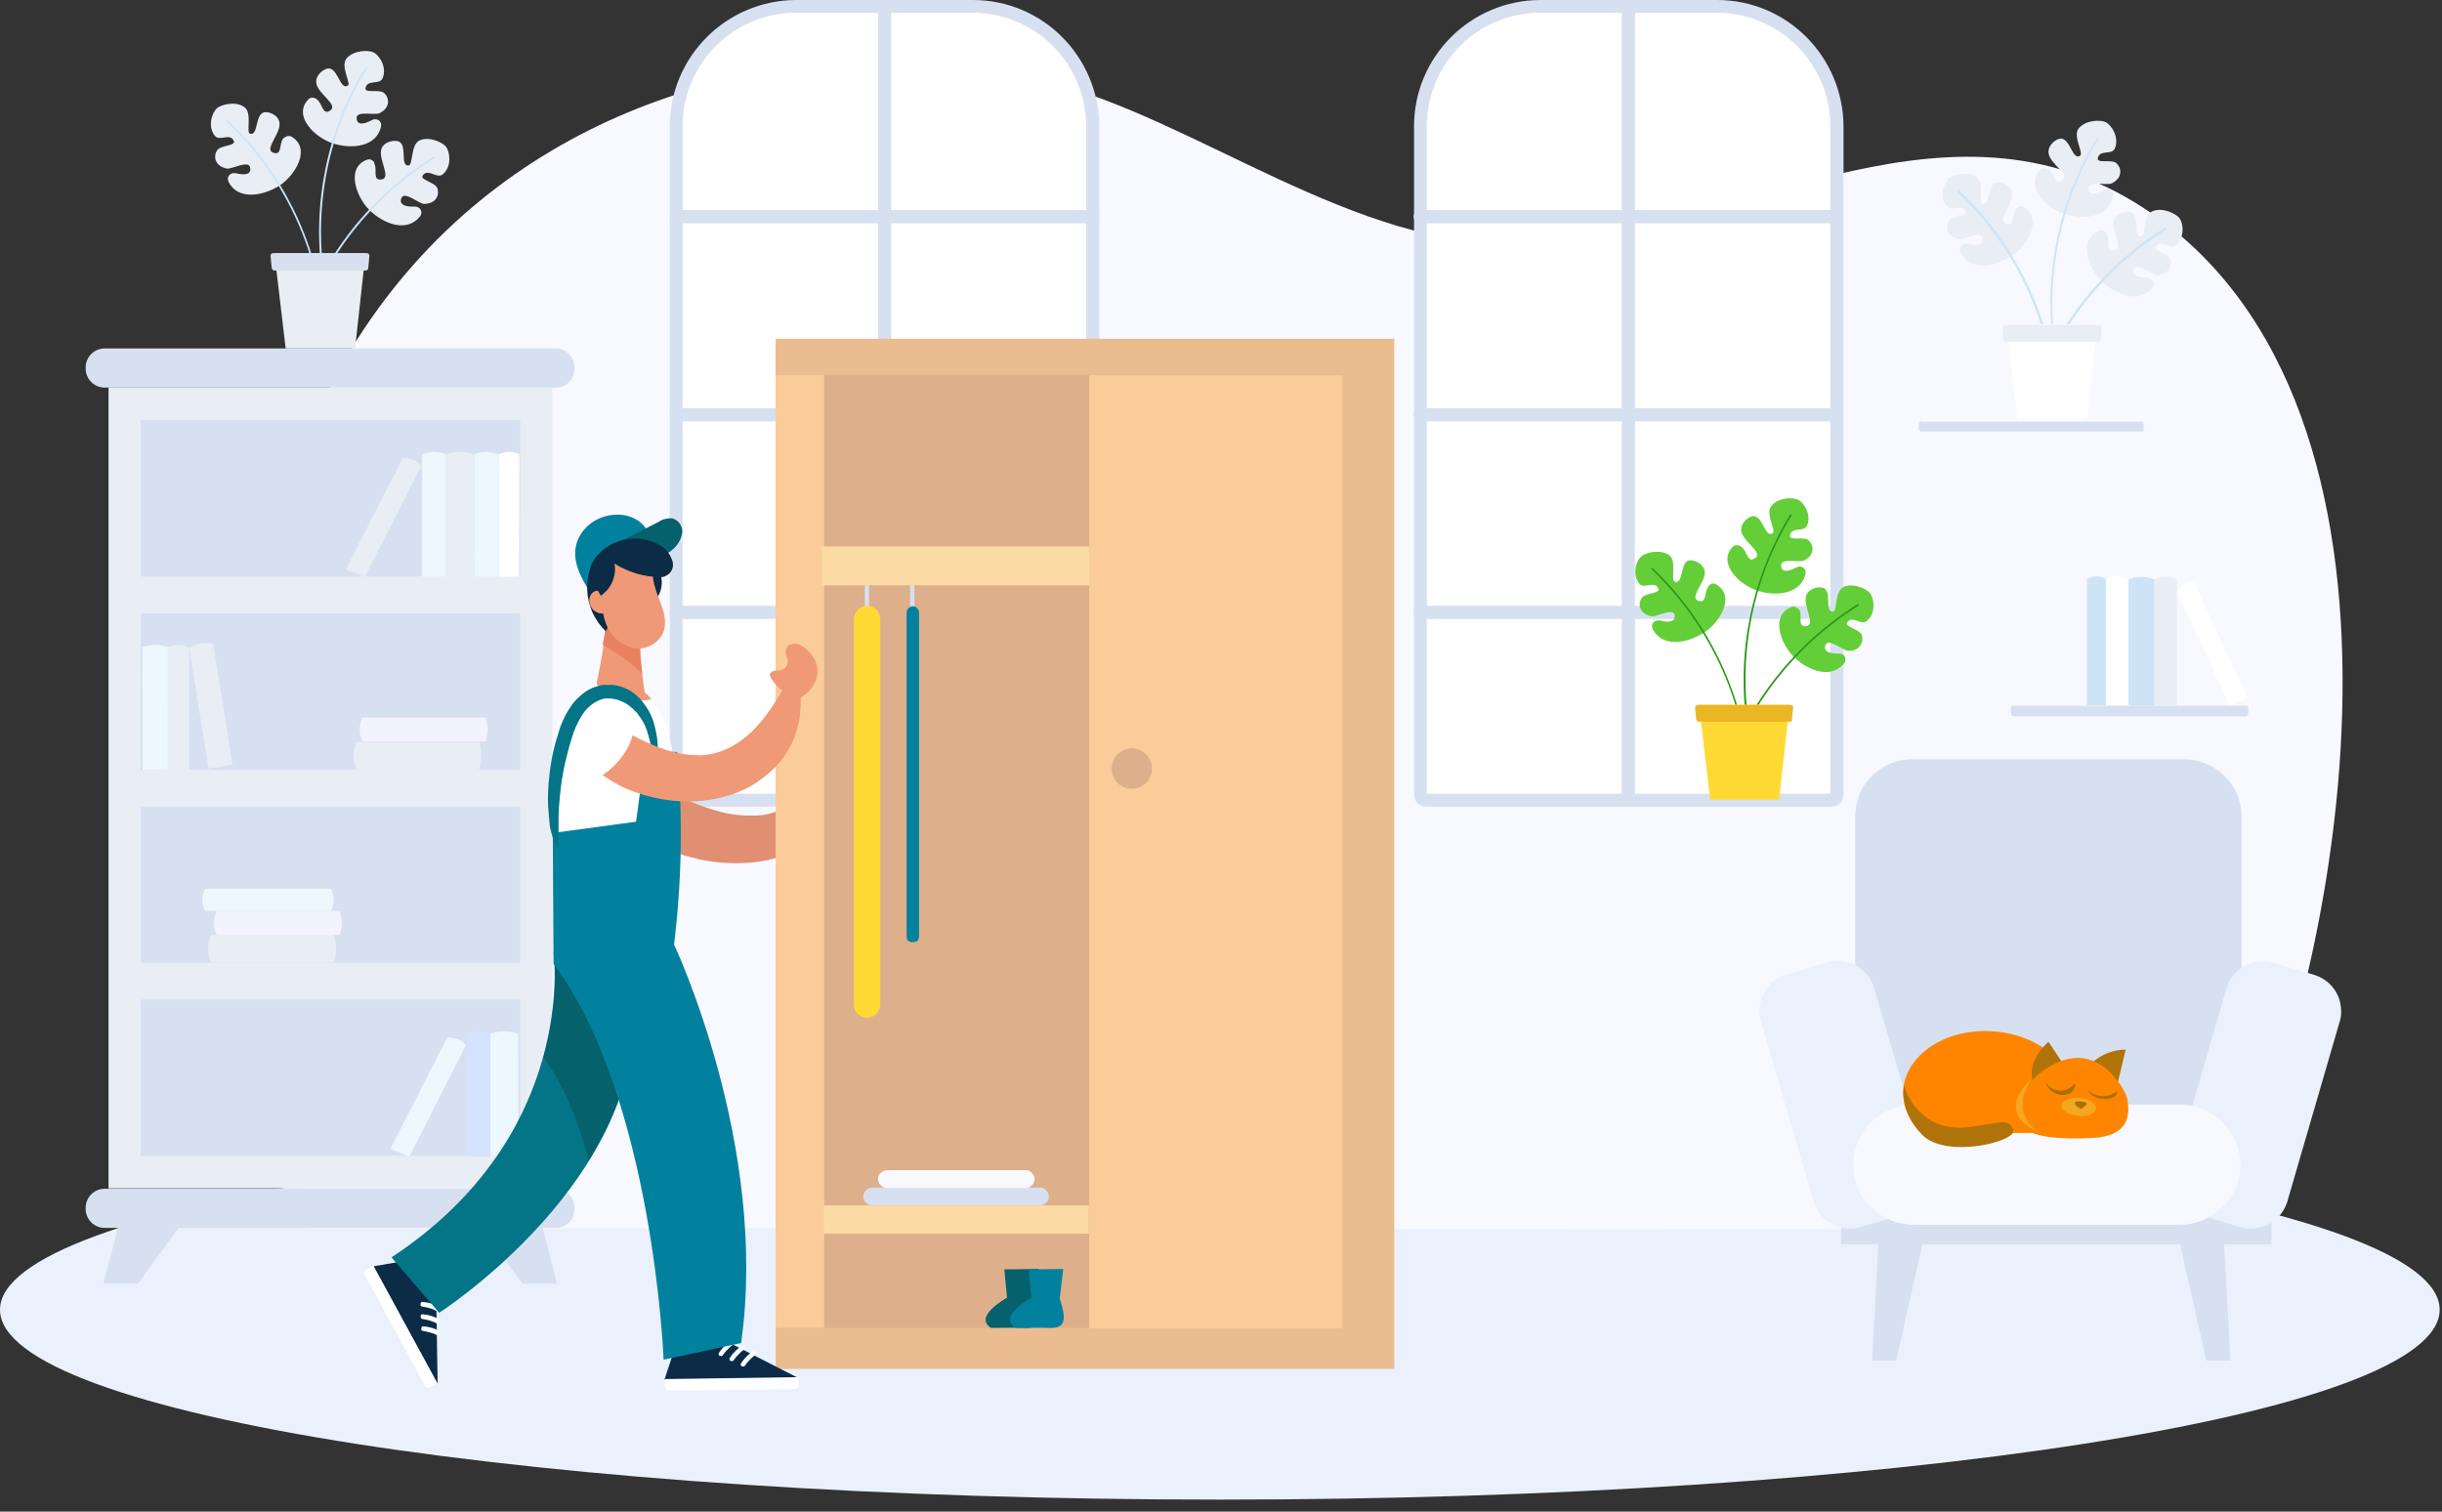 <?xml version="1.0" encoding="utf-8"?>
<!-- Generator: Adobe Illustrator 24.2.3, SVG Export Plug-In . SVG Version: 6.00 Build 0)  -->
<svg version="1.1" id="Слой_1" xmlns="http://www.w3.org/2000/svg" xmlns:xlink="http://www.w3.org/1999/xlink" x="0px" y="0px"
	 viewBox="0 0 630 390" style="enable-background:new 0 0 630 390;" xml:space="preserve">
<rect x="0" y="0" width="630" height="390" fill="#333333" stroke="none"/>
<style type="text/css">
	.st0{fill:#EAF1FC;}
	.st1{fill:#F8F8FF;}
	.st2{fill:#E9EDF4;}
	.st3{fill:#D6E0F0;}
	.st4{fill:#ECF7FE;}
	.st5{fill:#FFFFFF;}
	.st6{fill:#D4E2FF;}
	.st7{fill:#F3F3FF;}
	.st8{fill:#CDE4F7;}
	.st9{fill:#64CE38;}
	.st10{fill:#289917;}
	.st11{fill:#FFDA35;}
	.st12{fill:#EAB624;}
	.st13{fill:#E08F73;}
	.st14{fill:#EBBC8F;}
	.st15{fill:#DDAF8A;}
	.st16{fill:#FBCC99;}
	.st17{fill:#FCDBA4;}
	.st18{fill:#02819F;}
	.st19{fill:#05616B;}
	.st20{fill:#F09976;}
	.st21{fill:#E8815F;}
	.st22{fill:#0B2B46;}
	.st23{fill:#047487;}
	.st24{fill:#FF8500;}
	.st25{fill:#AF7309;}
	.st26{fill:#A97000;}
	.st27{fill:#F4A721;}
</style>
<path class="st0" d="M314.7,386.9c173.8,0,314.7-21.9,314.7-49c0-27.1-140.9-49-314.7-49S0,310.9,0,337.9
	C0,365,140.9,386.9,314.7,386.9z"/>
<path class="st1" d="M572.8,317c35.9-74.6,55.6-217.4-22.1-264.8c-50.9-31-103.9,8.9-158.3,10.7C349.7,64.4,308.5,30.6,270,21
	C169-4.3,10.2,61.4,80,317C254.7,316.6,398.2,317.5,572.8,317L572.8,317z"/>
<path class="st2" d="M28,100h114.5v206.6H28V100z"/>
<path class="st3" d="M36.3,108.4h97.9v40.3H36.3V108.4z M36.3,158.3h97.9v40.3H36.3V158.3z M36.3,208.1h97.9v40.3H36.3V208.1z
	 M36.3,257.9h97.9v40.3H36.3V257.9z M143.4,100H27c-2.7,0-4.9-2.2-4.9-4.9v-0.3c0-2.7,2.2-4.9,4.9-4.9h116.3c2.7,0,4.9,2.2,4.9,4.9
	v0.3C148.3,97.8,146.1,100,143.4,100z M143.4,316.8H27c-2.7,0-4.9-2.2-4.9-4.9v-0.3c0-2.7,2.2-4.9,4.9-4.9h116.3
	c2.7,0,4.9,2.2,4.9,4.9v0.3C148.3,314.6,146.1,316.8,143.4,316.8z M30.4,316.8l-3.7,14.4h8.9L46,316.8H30.4z M140,316.8l3.7,14.4
	h-8.9l-10.5-14.4H140z"/>
<path class="st2" d="M43.3,198.6h5.5V167c0,0-1.2-0.6-2.8-0.6c-1.5,0-2.8,0.6-2.8,0.6L43.3,198.6L43.3,198.6z"/>
<path class="st2" d="M53.8,198.3l6.2-1l-5-31.2c0,0-1.5-0.4-3.2-0.1c-1.7,0.3-3,1.1-3,1.1L53.8,198.3z"/>
<path class="st4" d="M36.8,198.6h6.5V167c0,0-1.4-0.6-3.3-0.6s-3.3,0.6-3.3,0.6L36.8,198.6L36.8,198.6z M115.1,148.8h-6.2v-31.6
	c0,0,1.4-0.6,3.1-0.6c1.7,0,3.1,0.6,3.1,0.6L115.1,148.8L115.1,148.8z"/>
<path class="st5" d="M133.9,148.8h-5.3v-31.6c0,0,1.2-0.6,2.7-0.6c1.5,0,2.7,0.6,2.7,0.6L133.9,148.8L133.9,148.8z"/>
<path class="st2" d="M94.1,148.9l-4.9-2l14.7-28.7c0,0,1.4-0.1,2.7,0.4c1.4,0.6,2.1,1.6,2.1,1.6L94.1,148.9L94.1,148.9z"/>
<path class="st4" d="M128.5,148.8h-6.2v-31.6c0,0,1.4-0.6,3.1-0.6c1.7,0,3.1,0.6,3.1,0.6L128.5,148.8L128.5,148.8z"/>
<path class="st2" d="M122.4,148.8h-7.3v-31.6c0,0,1.6-0.6,3.6-0.6c2,0,3.6,0.6,3.6,0.6L122.4,148.8L122.4,148.8z"/>
<path class="st6" d="M126.6,298.3h-6.2v-31.6c0,0,1.4-0.6,3.1-0.6c1.7,0,3.1,0.6,3.1,0.6L126.6,298.3L126.6,298.3z"/>
<path class="st4" d="M105.6,298.4l-4.9-2l14.7-28.7c0,0,1.4-0.1,2.7,0.4c1.4,0.6,2.1,1.6,2.1,1.6L105.6,298.4L105.6,298.4z
	 M133.8,298.3h-7.3v-31.6c0,0,1.6-0.6,3.6-0.6c2,0,3.6,0.6,3.6,0.6L133.8,298.3L133.8,298.3z"/>
<path class="st7" d="M93.6,191.3c0,0-0.8-1.2-0.8-3.1s0.8-3.1,0.8-3.1h31.6c0,0,0.6,1.4,0.6,3.1s-0.6,3.1-0.6,3.1H93.6z M56,241.2
	c0,0-0.8-1-0.8-3.1S56,235,56,235h31.6c0,0,0.6,1.4,0.6,3.1c0,1.7-0.6,3.1-0.6,3.1H56z"/>
<path class="st4" d="M53,235c0,0-0.8-1-0.8-2.9c0-1.9,0.8-2.8,0.8-2.8h32.4c0,0,0.7,1.3,0.7,2.8c0,1.6-0.7,2.9-0.7,2.9H53z"/>
<path class="st2" d="M92,198.6c0,0-0.8-1.7-0.8-3.6c0-1.9,0.8-3.6,0.8-3.6h31.6c0,0,0.6,1.6,0.6,3.6c0,2-0.6,3.6-0.6,3.6H92z
	 M54.5,248.4c0,0-0.8-1.2-0.8-3.6s0.8-3.6,0.8-3.6h31.6c0,0,0.6,1.6,0.6,3.6c0,2-0.6,3.6-0.6,3.6H54.5L54.5,248.4z M94.7,41.2
	c-5.5,2-2.9,9.5,0.6,13c3.8,3.7,9.7,5.8,13,1.7c1-1.2,0.1-2.7-1.4-2.6c-2.3,0.1-4.1-0.5-3.3-2.3c0.9-1.7,4.5,1.6,5.8,1.6
	c3,0,4.1-2.2,3.4-4.1c-0.6-1.5-4.7-2.1-3.7-3.3c1.4-1.8,3.6,1,5.1-0.2c2.4-2,1.9-5.7,0.9-7.1c-0.8-1.1-4.3-2.8-6.8-1.7
	c-2.4,1-1.7,6.4-2.9,6.5c-2.2,0.1-0.4-4.6-2.2-6c-1-0.8-4.1-0.3-4.8,1.7c-0.9,2.6,2.7,7.6,0,7.9c-2.4,0.3-1-2.5-1.8-4
	C96.7,41.8,95.8,40.8,94.7,41.2L94.7,41.2z"/>
<path class="st8" d="M77.6,84.4C77.5,84.4,77.5,84.3,77.6,84.4c-0.1,0-0.2-0.1-0.2-0.1c0-0.1,0-0.1,0-0.2
	c6-18.1,18.2-33.6,34.4-43.6c0.1,0,0.1,0,0.2,0c0.1,0,0.1,0.1,0.1,0.1c0,0.1,0,0.1,0,0.2c0,0.1-0.1,0.1-0.1,0.1
	c-16.1,10-28.2,25.4-34.2,43.4C77.7,84.3,77.7,84.4,77.6,84.4L77.6,84.4z"/>
<path class="st2" d="M79.5,25.7c-4,4.2,1.7,9.8,6.4,11.3c5.1,1.6,11.2,0.8,12.4-4.3c0.3-1.5-1.1-2.4-2.4-1.7c-2,1.1-3.9,1.4-3.9-0.6
	c0-1.9,4.7-0.6,5.9-1.2c2.7-1.3,2.7-3.8,1.2-5.2c-1.2-1.1-5.1,0.2-4.8-1.3c0.5-2.3,3.6-0.7,4.4-2.5c1.2-2.8-0.8-6-2.4-6.7
	c-1.2-0.6-5.1-0.6-6.9,1.6c-1.7,2,1.3,6.5,0.3,7c-1.9,1.1-2.4-3.9-4.6-4.4c-1.3-0.3-3.8,1.6-3.5,3.7c0.3,2.8,5.8,5.6,3.6,7.1
	c-2,1.4-2-1.8-3.4-2.8C81.5,25.3,80.3,24.8,79.5,25.7L79.5,25.7z"/>
<path class="st8" d="M83.4,72c-0.1,0-0.2-0.1-0.2-0.2c-2.8-18.9,1.1-38.2,11.1-54.4c0-0.1,0.1-0.1,0.1-0.1c0.1,0,0.1,0,0.2,0
	c0.1,0,0.1,0.1,0.1,0.1c0,0.1,0,0.1,0,0.2c-9.9,16.2-13.8,35.4-11,54.1C83.7,71.8,83.6,72,83.4,72C83.4,72,83.4,72,83.4,72L83.4,72z
	"/>
<path class="st2" d="M75.3,35.3c5,3.1,0.9,9.9-3.2,12.6c-4.5,2.8-10.7,3.7-13.1-0.9c-0.7-1.4,0.4-2.6,1.9-2.3
	c2.3,0.6,4.1,0.3,3.6-1.6c-0.5-1.8-4.7,0.6-6,0.4c-2.9-0.6-3.6-3-2.5-4.7c0.9-1.4,5-1.1,4.3-2.5c-1-2.1-3.7,0.3-4.9-1.3
	c-1.9-2.4-0.7-6,0.6-7.1c1.1-0.9,4.7-1.9,7-0.3c2.2,1.5,0.4,6.6,1.5,6.9c2.1,0.6,1.3-4.4,3.3-5.4c1.2-0.6,4.1,0.5,4.3,2.6
	c0.4,2.8-4.1,6.9-1.6,7.7c2.3,0.8,1.5-2.2,2.5-3.6C73.3,35.5,74.3,34.7,75.3,35.3L75.3,35.3z"/>
<path class="st8" d="M83.4,81.1c-0.1,0-0.2-0.1-0.2-0.2C81,62,72.3,44.5,58.5,31.4c0,0,0,0-0.1-0.1c0,0,0-0.1,0-0.1c0,0,0-0.1,0-0.1
	c0,0,0-0.1,0.1-0.1c0.1-0.1,0.2-0.1,0.3,0c13.8,13.1,22.6,30.8,24.8,49.7C83.6,80.9,83.6,81,83.4,81.1
	C83.4,81.1,83.4,81.1,83.4,81.1z"/>
<path class="st2" d="M73.7,89.9h17.9l2.7-24.5H70.8L73.7,89.9z"/>
<path class="st3" d="M94.3,69.8H70.8c-0.3,0-0.6-0.3-0.7-0.6l-0.3-3.1c0-0.1,0-0.2,0-0.3c0-0.1,0.1-0.2,0.1-0.2
	c0.1-0.1,0.1-0.1,0.2-0.2c0.1,0,0.2-0.1,0.3-0.1h24.2c0.4,0,0.7,0.3,0.7,0.7L95,69.2C95,69.5,94.7,69.8,94.3,69.8L94.3,69.8z"/>
<path class="st5" d="M279.9,205.9H177.6c-0.7,0-1.3-0.3-1.8-0.7c-0.5-0.5-0.7-1.1-0.7-1.8V54.8c-3.9-55.6,18.4-53.7,53.7-53.7h0
	c56-3.7,53.7,24,53.7,53.7v148.5c0,0.3-0.1,0.7-0.2,1c-0.1,0.3-0.3,0.6-0.5,0.8c-0.2,0.2-0.5,0.4-0.8,0.5
	C280.6,205.8,280.2,205.9,279.9,205.9L279.9,205.9z"/>
<path class="st3" d="M280.4,208.1H175.9c-0.4,0-0.8-0.1-1.2-0.2c-0.4-0.2-0.7-0.4-1-0.7c-0.3-0.3-0.5-0.6-0.7-1
	c-0.2-0.4-0.2-0.8-0.2-1.2V32.6c0-18,14.6-32.5,32.5-32.6H251c18,0,32.5,14.6,32.6,32.6V205c0,0.4-0.1,0.8-0.2,1.2
	c-0.2,0.4-0.4,0.7-0.7,1c-0.3,0.3-0.6,0.5-1,0.7C281.2,208,280.8,208.1,280.4,208.1L280.4,208.1z M176.1,204.8h104.1V32.6
	c0-16.2-13.1-29.3-29.3-29.3h-45.6c-16.1,0-29.2,13.1-29.2,29.3L176.1,204.8L176.1,204.8z"/>
<path class="st3" d="M228.2,206.8c-0.4,0-0.9-0.2-1.2-0.5c-0.3-0.3-0.5-0.7-0.5-1.2V1.6c0-0.4,0.2-0.9,0.5-1.2
	c0.3-0.3,0.7-0.5,1.2-0.5c0.4,0,0.9,0.2,1.2,0.5c0.3,0.3,0.5,0.7,0.5,1.2v203.5c0,0.4-0.2,0.9-0.5,1.2
	C229,206.6,228.6,206.8,228.2,206.8L228.2,206.8z"/>
<path class="st3" d="M281.9,159.7H174.5c-0.4,0-0.9-0.2-1.2-0.5c-0.3-0.3-0.5-0.7-0.5-1.2c0-0.4,0.2-0.9,0.5-1.2
	c0.3-0.3,0.7-0.5,1.2-0.5h107.4c0.4,0,0.9,0.2,1.2,0.5c0.3,0.3,0.5,0.7,0.5,1.2c0,0.4-0.2,0.9-0.5,1.2
	C282.7,159.5,282.3,159.7,281.9,159.7L281.9,159.7z M281.9,57.6H174.5c-0.4,0-0.9-0.2-1.2-0.5c-0.3-0.3-0.5-0.7-0.5-1.2
	s0.2-0.9,0.5-1.2c0.3-0.3,0.7-0.5,1.2-0.5h107.4c0.4,0,0.9,0.2,1.2,0.5c0.3,0.3,0.5,0.7,0.5,1.2s-0.2,0.9-0.5,1.2
	C282.7,57.4,282.3,57.6,281.9,57.6L281.9,57.6z M281.9,108.7H174.5c-0.4,0-0.9-0.2-1.2-0.5c-0.3-0.3-0.5-0.7-0.5-1.2
	c0-0.4,0.2-0.9,0.5-1.2c0.3-0.3,0.7-0.5,1.2-0.5h107.4c0.4,0,0.9,0.2,1.2,0.5c0.3,0.3,0.5,0.7,0.5,1.2c0,0.4-0.2,0.9-0.5,1.2
	C282.7,108.5,282.3,108.7,281.9,108.7L281.9,108.7z"/>
<path class="st5" d="M471.4,206H369c-0.7,0-1.3-0.3-1.8-0.7c-0.5-0.5-0.7-1.1-0.7-1.8V55c-3.9-55.6,18.4-53.7,53.7-53.7h0
	c56-3.7,53.7,24,53.7,53.7v148.5c0,0.3-0.1,0.7-0.2,1c-0.1,0.3-0.3,0.6-0.5,0.8c-0.2,0.2-0.5,0.4-0.8,0.5
	C472,206,471.7,206,471.4,206L471.4,206z"/>
<path class="st3" d="M472.4,208.1H367.9c-0.8,0-1.6-0.3-2.2-0.9c-0.6-0.6-0.9-1.4-0.9-2.2V32.6c0-18,14.6-32.5,32.5-32.6H443
	c18,0,32.5,14.6,32.6,32.6V205c0,0.4-0.1,0.8-0.2,1.2c-0.2,0.4-0.4,0.7-0.7,1c-0.3,0.3-0.6,0.5-1,0.7
	C473.2,208,472.8,208.1,472.4,208.1L472.4,208.1L472.4,208.1z M368.1,204.8h104.1V32.6c0-16.2-13.1-29.3-29.3-29.3h-45.6
	c-16.1,0-29.2,13.1-29.2,29.3L368.1,204.8z"/>
<path class="st3" d="M420.1,206.8c-0.4,0-0.9-0.2-1.2-0.5c-0.3-0.3-0.5-0.7-0.5-1.2V1.6c0-0.4,0.2-0.9,0.5-1.2
	c0.3-0.3,0.7-0.5,1.2-0.5c0.4,0,0.9,0.2,1.2,0.5c0.3,0.3,0.5,0.7,0.5,1.2v203.5c0,0.4-0.2,0.9-0.5,1.2
	C421,206.6,420.6,206.8,420.1,206.8L420.1,206.8z"/>
<path class="st3" d="M473.8,159.7H366.4c-0.4,0-0.9-0.2-1.2-0.5c-0.3-0.3-0.5-0.7-0.5-1.2c0-0.4,0.2-0.9,0.5-1.2
	c0.3-0.3,0.7-0.5,1.2-0.5h107.4c0.4,0,0.9,0.2,1.2,0.5c0.3,0.3,0.5,0.7,0.5,1.2c0,0.4-0.2,0.9-0.5,1.2
	C474.7,159.5,474.3,159.7,473.8,159.7L473.8,159.7z M473.8,57.6H366.4c-0.4,0-0.9-0.2-1.2-0.5c-0.3-0.3-0.5-0.7-0.5-1.2
	s0.2-0.9,0.5-1.2c0.3-0.3,0.7-0.5,1.2-0.5h107.4c0.4,0,0.9,0.2,1.2,0.5c0.3,0.3,0.5,0.7,0.5,1.2s-0.2,0.9-0.5,1.2
	C474.7,57.4,474.3,57.6,473.8,57.6L473.8,57.6z M473.8,108.7H366.4c-0.4,0-0.9-0.2-1.2-0.5c-0.3-0.3-0.5-0.7-0.5-1.2
	c0-0.4,0.2-0.9,0.5-1.2c0.3-0.3,0.7-0.5,1.2-0.5h107.4c0.4,0,0.9,0.2,1.2,0.5c0.3,0.3,0.5,0.7,0.5,1.2c0,0.4-0.2,0.9-0.5,1.2
	C474.7,108.5,474.3,108.7,473.8,108.7L473.8,108.7z"/>
<path class="st2" d="M541.6,59.5c-5.5,2-2.9,9.6,0.6,13c3.8,3.7,9.7,5.8,13,1.8c0.2-0.2,0.4-0.5,0.4-0.9c0-0.3,0-0.7-0.2-0.9
	c-0.2-0.3-0.4-0.5-0.7-0.7c-0.3-0.1-0.6-0.2-0.9-0.2c-2.3,0.1-4.1-0.5-3.3-2.3c0.9-1.7,4.5,1.6,5.9,1.6c3,0,4.1-2.2,3.5-4.1
	c-0.6-1.5-4.7-2.1-3.7-3.3c1.5-1.8,3.6,1,5.1-0.2c2.4-2,2-5.8,0.9-7.1c-0.9-1.1-4.3-2.8-6.9-1.7c-2.5,1-1.7,6.4-2.9,6.5
	c-2.2,0.1-0.4-4.6-2.2-6c-1-0.8-4.1-0.3-4.8,1.7c-0.9,2.6,2.7,7.6,0,7.9c-2.4,0.3-1-2.5-1.8-4.1C543.5,60.1,542.7,59.1,541.6,59.5
	L541.6,59.5z"/>
<path class="st8" d="M524.3,102.8L524.3,102.8c-0.1,0-0.2-0.1-0.2-0.1c0-0.1,0-0.1,0-0.2v0c6-18.2,18.2-33.7,34.5-43.8
	c0,0,0.1,0,0.1,0c0,0,0.1,0,0.1,0c0,0,0.1,0,0.1,0c0,0,0,0,0.1,0.1c0,0,0,0.1,0,0.1s0,0.1,0,0.1c0,0,0,0.1,0,0.1c0,0,0,0-0.1,0.1
	c-16.2,10.1-28.3,25.5-34.3,43.6c0,0,0,0.1-0.1,0.1C524.4,102.8,524.4,102.8,524.3,102.8L524.3,102.8z"/>
<path class="st2" d="M526.3,43.9c-4,4.3,1.7,9.9,6.4,11.3c5.1,1.6,11.3,0.8,12.4-4.3c0.1-0.3,0.1-0.7,0-1c-0.1-0.3-0.3-0.6-0.6-0.8
	c-0.3-0.2-0.6-0.3-0.9-0.3c-0.3,0-0.7,0.1-0.9,0.3c-2.1,1.1-3.9,1.4-3.9-0.6c0-1.9,4.8-0.6,6-1.2c2.7-1.3,2.7-3.8,1.2-5.2
	c-1.2-1.1-5.1,0.2-4.8-1.3c0.5-2.3,3.6-0.7,4.4-2.5c1.2-2.8-0.8-6-2.4-6.8c-1.2-0.6-5.1-0.6-6.9,1.6c-1.7,2,1.4,6.5,0.3,7.1
	c-1.9,1.1-2.4-3.9-4.6-4.4c-1.3-0.3-3.8,1.6-3.5,3.7c0.3,2.8,5.8,5.6,3.6,7.1c-2,1.4-2.1-1.8-3.4-2.8
	C528.3,43.6,527,43.1,526.3,43.9z"/>
<path class="st8" d="M530.2,90.4c-0.1,0-0.1,0-0.2-0.1c0,0-0.1-0.1-0.1-0.1c-2.8-19,1.1-38.3,11.1-54.6c0-0.1,0.1-0.1,0.1-0.1
	c0.1,0,0.1,0,0.2,0c0.1,0,0.1,0.1,0.1,0.1c0,0.1,0,0.1,0,0.2c-9.9,16.3-13.8,35.5-11.1,54.3c0,0,0,0.1,0,0.1c0,0,0,0.1,0,0.1
	c0,0,0,0-0.1,0.1C530.3,90.4,530.3,90.4,530.2,90.4L530.2,90.4L530.2,90.4L530.2,90.4z"/>
<path class="st2" d="M522.1,53.5c5,3.1,0.9,10-3.2,12.6c-4.5,2.9-10.7,3.7-13.1-0.9c-0.2-0.3-0.2-0.6-0.2-0.9c0-0.3,0.1-0.6,0.4-0.9
	c0.2-0.3,0.5-0.4,0.8-0.5c0.3-0.1,0.6-0.1,1,0c2.3,0.6,4.1,0.3,3.6-1.6c-0.5-1.9-4.7,0.6-6.1,0.4c-2.9-0.6-3.6-3-2.5-4.7
	c0.9-1.4,5-1.1,4.3-2.5c-1.1-2.1-3.7,0.3-4.9-1.3c-1.9-2.4-0.7-6,0.6-7.2c1.1-0.9,4.8-1.9,7.1-0.3c2.2,1.5,0.4,6.6,1.5,6.9
	c2.1,0.6,1.4-4.4,3.3-5.4c1.2-0.6,4.1,0.5,4.4,2.7c0.4,2.8-4.1,6.9-1.6,7.8c2.3,0.8,1.5-2.2,2.6-3.6C520,53.8,521.1,52.9,522.1,53.5
	L522.1,53.5z"/>
<path class="st8" d="M530.2,99.5c-0.1,0-0.1,0-0.2-0.1c0,0-0.1-0.1-0.1-0.1c-2.2-18.9-10.9-36.5-24.7-49.6c0,0-0.1-0.1-0.1-0.2
	c0-0.1,0-0.1,0.1-0.2c0,0,0.1-0.1,0.2-0.1c0.1,0,0.1,0,0.2,0.1c13.9,13.2,22.7,30.9,24.9,49.9c0,0,0,0.1,0,0.1c0,0,0,0.1,0,0.1
	c0,0,0,0-0.1,0.1S530.3,99.5,530.2,99.5L530.2,99.5z"/>
<path class="st5" d="M520.5,108.3h17.9l2.7-24.6h-23.5L520.5,108.3z"/>
<path class="st2" d="M541.2,88.2h-23.7c-0.2,0-0.3-0.1-0.4-0.2c-0.1-0.1-0.2-0.3-0.2-0.4l-0.3-3.1c0-0.2,0.1-0.3,0.2-0.5
	c0.1-0.1,0.3-0.2,0.5-0.2h24.3c0.1,0,0.2,0,0.3,0.1c0.1,0,0.2,0.1,0.2,0.2c0.1,0.1,0.1,0.1,0.1,0.2c0,0.1,0,0.2,0,0.3l-0.3,3.1
	c0,0.2-0.1,0.3-0.2,0.4C541.5,88.1,541.3,88.2,541.2,88.2L541.2,88.2z"/>
<path class="st3" d="M495.6,108.6c-0.2,0-0.3,0.1-0.4,0.2s-0.2,0.3-0.2,0.4v1.5c0,0.3,0.3,0.6,0.6,0.6h56.9c0.1,0,0.2,0,0.2,0
	c0.1,0,0.1-0.1,0.2-0.1s0.1-0.1,0.1-0.2c0-0.1,0-0.1,0-0.2v-1.5c0-0.1,0-0.2,0-0.2c0-0.1-0.1-0.1-0.1-0.2s-0.1-0.1-0.2-0.1
	c-0.1,0-0.1,0-0.2,0H495.6z"/>
<path class="st2" d="M555.9,182.1h5.7v-32.6c-0.9-0.4-1.9-0.7-2.9-0.7s-2,0.2-2.9,0.7V182.1z"/>
<path class="st8" d="M538.5,182h4.9v-32.6c-0.8-0.4-1.6-0.7-2.5-0.7c-0.9,0-1.7,0.2-2.5,0.7V182z"/>
<path class="st5" d="M575.3,182.1l4.5-2.1l-13.7-29.6c-0.9-0.1-1.7,0.1-2.5,0.4c-0.8,0.4-1.5,0.9-2,1.7L575.3,182.1z M543.4,182h5.7
	v-32.6c-0.9-0.4-1.9-0.7-2.9-0.7c-1,0-2,0.2-2.9,0.7V182z"/>
<path class="st8" d="M549.1,182.1h6.7v-32.6c-2.2-0.9-4.6-0.9-6.7,0V182.1z"/>
<path class="st3" d="M519.4,182c-0.2,0-0.3,0.1-0.4,0.2c-0.1,0.1-0.2,0.3-0.2,0.4v1.6c0,0.2,0.1,0.3,0.2,0.4
	c0.1,0.1,0.3,0.2,0.4,0.2h60c0.2,0,0.3-0.1,0.4-0.2c0.1-0.1,0.2-0.3,0.2-0.4v-1.6c0-0.1,0-0.2,0-0.2c0-0.1-0.1-0.1-0.1-0.2
	c-0.1-0.1-0.1-0.1-0.2-0.1c-0.1,0-0.2,0-0.2,0H519.4z M489.2,351H483l2.3-43h13.6L489.2,351L489.2,351z M569.2,351h6.2l-2.3-43
	h-13.6L569.2,351L569.2,351z"/>
<path class="st3" d="M475,310.4h111V321H475V310.4z M578.1,279.7c-0.1,3.9-1.6,7.7-4.4,10.5c-2.8,2.8-6.5,4.4-10.4,4.4h-70.2
	c-3.9,0-7.6-1.6-10.3-4.4c-2.7-2.8-4.3-6.5-4.2-10.5v-69.1c0-1.9,0.4-3.8,1.1-5.6c0.7-1.8,1.8-3.4,3.2-4.8s3-2.4,4.7-3.2
	c1.8-0.7,3.7-1.1,5.6-1.1h70.2c8.1,0,14.9,6.5,14.9,14.7V279.7z"/>
<path class="st0" d="M497.1,301.4c0.4,1.2,0.5,2.5,0.3,3.8c-0.1,1.3-0.5,2.5-1.1,3.6c-0.6,1.1-1.4,2.1-2.4,2.9
	c-1,0.8-2.1,1.4-3.4,1.8l-10.5,3.1c-1.2,0.4-2.5,0.5-3.8,0.3c-1.3-0.1-2.5-0.5-3.6-1.1c-1.1-0.6-2.1-1.4-2.9-2.4
	c-0.8-1-1.4-2.1-1.8-3.4l-13.6-46.5c-0.7-2.5-0.4-5.1,0.8-7.4c1.2-2.3,3.3-3.9,5.8-4.7l10.5-3.1c1.2-0.4,2.5-0.5,3.8-0.3
	c1.3,0.1,2.5,0.5,3.6,1.1c1.1,0.6,2.1,1.4,2.9,2.4s1.4,2.1,1.8,3.4L497.1,301.4z M560.9,301.4c-0.4,1.2-0.5,2.5-0.3,3.8
	c0.1,1.3,0.5,2.5,1.1,3.6c0.6,1.1,1.4,2.1,2.4,2.9c1,0.8,2.1,1.4,3.4,1.8l10.5,3.1c2.5,0.7,5.1,0.4,7.4-0.8c2.3-1.2,3.9-3.3,4.7-5.8
	l13.5-46.4c0.4-1.2,0.5-2.5,0.3-3.8c-0.1-1.3-0.5-2.5-1.1-3.6c-0.6-1.1-1.4-2.1-2.4-2.9c-1-0.8-2.1-1.4-3.4-1.8l-10.5-3.1
	c-1.2-0.4-2.5-0.5-3.8-0.3c-1.3,0.1-2.5,0.5-3.6,1.1c-1.1,0.6-2.1,1.4-2.9,2.4s-1.4,2.1-1.8,3.4L560.9,301.4z"/>
<path class="st1" d="M578,300.5c0,2-0.4,4.1-1.2,5.9c-0.8,1.9-2,3.6-3.4,5c-1.5,1.4-3.2,2.6-5.1,3.4c-1.9,0.8-4,1.2-6,1.2h-68.4
	c-4.2,0-8.2-1.6-11.2-4.5c-3-2.9-4.6-6.8-4.6-11s1.7-8.1,4.6-11c3-2.9,7-4.5,11.2-4.5h68.4c2.1,0,4.1,0.4,6,1.2
	c1.9,0.8,3.7,1.9,5.1,3.4c1.5,1.4,2.6,3.1,3.4,5C577.6,296.4,578,298.5,578,300.5z"/>
<path class="st9" d="M462.2,156.6c-5.5,2-2.9,9.5,0.6,12.9c3.8,3.7,9.7,5.7,12.9,1.7c1-1.2,0.1-2.7-1.4-2.6
	c-2.4,0.1-4.1-0.6-3.3-2.3c0.8-1.7,4.5,1.6,5.8,1.6c3,0.1,4.1-2.2,3.5-4.1c-0.6-1.5-4.7-2.1-3.7-3.3c1.5-1.8,3.5,1,5-0.3
	c2.4-1.9,1.9-5.7,0.9-7.1c-0.8-1.1-4.3-2.8-6.8-1.7c-2.4,1-1.7,6.4-2.8,6.4c-2.2,0.1-0.4-4.6-2.1-5.9c-1-0.8-4.1-0.3-4.8,1.7
	c-1,2.6,2.6,7.6,0,7.9c-2.4,0.3-1-2.5-1.7-4C464.2,157.3,463.3,156.2,462.2,156.6L462.2,156.6z"/>
<path class="st10" d="M445.1,199.8L445.1,199.8c-0.2-0.1-0.3-0.1-0.2-0.3c5.9-18.1,18.2-33.5,34.3-43.6c0.1-0.1,0.3,0,0.3,0.1
	c0.1,0.1,0,0.3-0.1,0.3c-16,10-28.2,25.4-34.2,43.4C445.3,199.7,445.1,199.8,445.1,199.8L445.1,199.8z"/>
<path class="st9" d="M447,141.1c-4,4.2,1.7,9.8,6.4,11.3c5,1.6,11.2,0.8,12.4-4.3c0.3-1.5-1.1-2.4-2.4-1.7c-2,1.1-3.9,1.4-3.9-0.6
	c0-1.9,4.7-0.6,5.9-1.2c2.7-1.3,2.7-3.8,1.2-5.2c-1.2-1.1-5.1,0.3-4.8-1.3c0.5-2.3,3.6-0.7,4.4-2.5c1.2-2.8-0.8-6-2.4-6.7
	c-1.2-0.6-5-0.6-6.8,1.6c-1.7,2,1.3,6.4,0.3,7.1c-1.9,1.1-2.4-3.9-4.6-4.4c-1.3-0.3-3.7,1.6-3.5,3.7c0.3,2.8,5.8,5.6,3.6,7.1
	c-2,1.4-2-1.7-3.4-2.8C449,140.8,447.8,140.3,447,141.1z"/>
<path class="st10" d="M450.9,187.4c-0.1,0-0.2-0.1-0.2-0.2c-2.8-18.8,1.2-38.1,11.1-54.4c0.1-0.1,0.2-0.1,0.3-0.1
	c0.1,0.1,0.1,0.2,0.1,0.3c-9.9,16.1-13.8,35.3-11,54.1C451.2,187.3,451.1,187.4,450.9,187.4L450.9,187.4z"/>
<path class="st9" d="M442.8,150.8c5,3,0.9,9.9-3.3,12.5c-4.5,2.8-10.6,3.7-13.1-0.9c-0.7-1.4,0.4-2.6,1.9-2.3
	c2.3,0.6,4.1,0.3,3.7-1.5s-4.7,0.6-6,0.4c-2.9-0.6-3.6-3-2.5-4.7c0.9-1.4,5-1.1,4.3-2.5c-1-2.1-3.7,0.3-4.9-1.2
	c-1.9-2.4-0.8-6,0.6-7.1c1-0.9,4.7-1.9,7.1-0.3c2.1,1.5,0.3,6.6,1.5,6.9c2.1,0.6,1.4-4.4,3.3-5.4c1.2-0.6,4,0.6,4.4,2.6
	c0.4,2.8-4.1,6.8-1.7,7.7c2.3,0.8,1.5-2.2,2.6-3.6C440.8,151,441.8,150.1,442.8,150.8L442.8,150.8z"/>
<path class="st10" d="M450.9,196.5c-0.1,0-0.2-0.1-0.2-0.2c-2.1-18.8-10.9-36.3-24.6-49.4c-0.1-0.1-0.1-0.2,0-0.3
	c0.1-0.1,0.2-0.1,0.3,0c13.8,13.1,22.5,30.8,24.8,49.7C451.2,196.3,451,196.5,450.9,196.5C450.9,196.5,450.9,196.5,450.9,196.5
	L450.9,196.5z"/>
<path class="st11" d="M441.2,206.3H459l2.7-24.5h-23.4L441.2,206.3z"/>
<path class="st12" d="M461.8,186.2h-23.6c-0.3,0-0.6-0.3-0.6-0.6l-0.3-3c0-0.4,0.3-0.7,0.6-0.7h24.1c0.4,0,0.7,0.3,0.6,0.7l-0.3,3
	C462.4,186,462.1,186.2,461.8,186.2z"/>
<path class="st13" d="M219.7,191.2c-0.7-0.1-1.6,0.8-2.7,2.4c-0.6,0.8-1.2,1.8-1.9,2.9c-0.7,1.1-1.5,2.4-2.5,3.7
	c-1,1.4-2.2,2.7-3.5,3.9c-0.6,0.7-1.4,1.3-2.2,1.8c-0.8,0.6-1.6,1.1-2.5,1.6c-0.9,0.5-1.8,1-2.8,1.4c-0.9,0.4-2,0.7-3,1
	c-1,0.3-2,0.4-3.1,0.5c-0.2,0-0.5,0-0.8,0l-0.8,0l-1.6,0c-2.3-0.1-4.5-0.4-6.6-1c-1.1-0.3-2.2-0.6-3.3-1c-0.5-0.2-1-0.4-1.5-0.5
	c-0.5-0.2-1-0.4-1.5-0.6c-1-0.4-1.9-0.8-2.9-1.2c-0.9-0.4-1.9-0.9-2.7-1.4c-1.6-0.9-3.3-1.9-4.9-2.7c-1.6-0.9-3-1.7-4.4-2.5
	c-1.2-0.6-2.5-1.3-3.9-1.8c-1-0.4-2.2-0.7-3.3-0.9c-0.9-0.1-1.8,0-2.5,0.3c-0.7,0.3-1.3,0.9-1.5,1.5c-0.3,0.8-0.4,1.7-0.2,2.6
	c0.2,1.2,0.6,2.4,1.2,3.5c0.7,1.5,1.8,2.9,2.9,4.3c1.4,1.7,3.2,3.3,5.1,4.7c1.1,0.8,2.3,1.6,3.5,2.4c1.4,0.8,2.8,1.5,4.2,2.2
	c0.8,0.4,1.5,0.7,2.4,1c0.8,0.4,1.6,0.6,2.5,0.9c1.8,0.6,3.6,1,5.5,1.5c4.1,0.9,8.5,1.2,12.7,0.9c1.1-0.1,2.3-0.2,3.4-0.4l1.6-0.3
	c0.5-0.1,1.1-0.3,1.6-0.4c2-0.5,4-1.2,5.8-2c1.7-0.8,3.2-1.7,4.7-2.7c1.3-0.9,2.5-1.9,3.7-3c1-1,1.9-2,2.7-3.1c0.6-1,1.3-2,1.7-3.1
	c0.8-1.8,1.4-3.7,1.8-5.6c0.3-1.5,0.5-3,0.4-4.5c0-1.1,0-2.2-0.2-3.4C220.8,192.4,220.3,191.3,219.7,191.2z"/>
<path class="st14" d="M200.1,87.4h159.6v265.8H200.1V87.4z"/>
<path class="st15" d="M212.6,96.7h133.7v245.9H212.6V96.7z"/>
<path class="st16" d="M281,96.8h65.3v245.9H281V96.8z M200.1,96.8h12.5v245.8h-12.5V96.8z"/>
<path class="st17" d="M212,141H281v10H212V141z"/>
<path class="st15" d="M292,203.5c2.9,0,5.2-2.4,5.2-5.2c0-2.9-2.4-5.2-5.2-5.2c-2.9,0-5.2,2.3-5.2,5.2
	C286.8,201.2,289.1,203.5,292,203.5z"/>
<path class="st3" d="M223.1,151h1.1v6.8h-1.1V151z M234.8,151h1.1v6.8h-1.1V151z"/>
<path class="st11" d="M223.7,262.6c-0.9,0-1.7-0.4-2.4-1s-1-1.5-1-2.4v-99.5c0-0.9,0.4-1.7,1-2.4c0.6-0.6,1.5-1,2.4-1
	c0.9,0,1.7,0.4,2.4,1c0.6,0.6,1,1.5,1,2.4v99.5c0,0.4-0.1,0.9-0.3,1.3c-0.2,0.4-0.4,0.8-0.7,1.1c-0.3,0.3-0.7,0.6-1.1,0.7
	C224.5,262.5,224.1,262.6,223.7,262.6L223.7,262.6z"/>
<path class="st18" d="M235.4,243.1c-0.2,0-0.4,0-0.6-0.1c-0.2-0.1-0.4-0.2-0.5-0.3c-0.1-0.1-0.3-0.3-0.3-0.5
	c-0.1-0.2-0.1-0.4-0.1-0.6v-83.6c0-0.4,0.2-0.8,0.5-1.1c0.3-0.3,0.7-0.5,1.1-0.5c0.4,0,0.8,0.2,1.1,0.5c0.3,0.3,0.5,0.7,0.5,1.1
	v83.6c0,0.2,0,0.4-0.1,0.6c-0.1,0.2-0.2,0.4-0.3,0.5c-0.1,0.1-0.3,0.3-0.5,0.3C235.8,243,235.6,243.1,235.4,243.1L235.4,243.1
	L235.4,243.1z"/>
<path class="st17" d="M212.5,311h68.4v7.3h-68.4V311z"/>
<path class="st19" d="M259.1,327.5l0.7,7.3c0,0-8.9,4.9-4.1,7.8c0,0,7.2-0.1,8.8,0c4.7,0.2,4-3.1,2.6-7.6l0.9-7.6L259.1,327.5
	L259.1,327.5z"/>
<path class="st18" d="M265.4,327.5l0.7,7.3c0,0-8.9,4.9-4.1,7.8c0,0,7.2-0.1,8.8,0c4.7,0.2,4-3.1,2.6-7.6l0.9-7.6L265.4,327.5
	L265.4,327.5z"/>
<path class="st3" d="M268.4,311H225c-0.3,0-0.6,0-0.9-0.2c-0.3-0.1-0.5-0.3-0.7-0.5c-0.2-0.2-0.4-0.5-0.5-0.7
	c-0.1-0.3-0.2-0.6-0.2-0.9c0-0.3,0.1-0.6,0.2-0.9c0.1-0.3,0.3-0.5,0.5-0.7c0.2-0.2,0.5-0.4,0.7-0.5c0.3-0.1,0.6-0.2,0.9-0.2h43.3
	c0.3,0,0.6,0,0.9,0.2c0.3,0.1,0.5,0.3,0.7,0.5c0.2,0.2,0.4,0.5,0.5,0.7c0.1,0.3,0.2,0.6,0.2,0.9c0,0.3-0.1,0.6-0.2,0.9
	c-0.1,0.3-0.3,0.5-0.5,0.7c-0.2,0.2-0.5,0.4-0.7,0.5C269,310.9,268.7,311,268.4,311L268.4,311z"/>
<path class="st1" d="M264.6,306.5h-35.8c-0.3,0-0.6,0-0.9-0.2c-0.3-0.1-0.5-0.3-0.7-0.5c-0.2-0.2-0.4-0.5-0.5-0.7
	c-0.1-0.3-0.2-0.6-0.2-0.9c0-0.3,0.1-0.6,0.2-0.9c0.1-0.3,0.3-0.5,0.5-0.7c0.2-0.2,0.5-0.4,0.7-0.5c0.3-0.1,0.6-0.2,0.9-0.2h35.8
	c0.6,0,1.2,0.2,1.6,0.7c0.4,0.4,0.7,1,0.7,1.6c0,0.3-0.1,0.6-0.2,0.9c-0.1,0.3-0.3,0.5-0.5,0.7c-0.2,0.2-0.5,0.4-0.7,0.5
	C265.2,306.5,264.9,306.5,264.6,306.5L264.6,306.5z"/>
<path class="st5" d="M174.3,202.4c0.4,9.9,0.1,19.9-0.9,29.8c-9.6,2.9-19.7,3.3-29.5,1.5c-0.4-10.2-0.7-20.3-0.4-30.4
	c-0.1-5.3,0.7-10.6,2.1-15.7c1.4-4.6,4.2-8.6,8-11.3c0.5-0.3,0.9-0.6,1.4-0.8c2.7,2,6.2,2.6,9.4,1.6c1.4,1,2.6,2.1,3.6,3.4
	c1.9,2.4,3.3,5.1,4.2,8C173.5,192.9,174.1,197.6,174.3,202.4L174.3,202.4z"/>
<path class="st20" d="M168,180.4c-3.9,0.9-8,0.2-11.4-1.8c-1-0.5-1.8-1.2-2.6-2v-0.8c0-0.3,0.1-0.5,0.2-0.8c0.5-2.8,1.1-5.6,1.5-8.4
	c0.4-2.6,0.9-5.2,1.2-7.8c2.9,1.5,5.7,3.3,8.3,5.4c0,1.8,0,3.6,0.1,5.3c0.1,1.5,0.2,3,0.4,4.5c0.1,0.8,0.2,1.7,0.3,2.5
	c0.1,0.8,0.2,1.5,0.4,2.3C167,179.1,167.5,179.7,168,180.4L168,180.4z"/>
<path class="st21" d="M165.7,173.8c-3-2.9-6.5-5.4-10.2-7.4c0.5-2.6,0.9-5.2,1.2-7.8c2.9,1.5,5.7,3.3,8.3,5.4c0,1.8,0,3.6,0.1,5.3
	C165.4,170.9,165.5,172.4,165.7,173.8L165.7,173.8z"/>
<path class="st22" d="M106.3,325c0,0-0.2,7,6.2,7l0.4,25l-16.5-30.3L106.3,325z"/>
<path class="st5" d="M109.7,357.6l-15.6-28.7c-0.2-0.4-0.1-1,0.3-1.2l0.1-0.1l1.8-1l16.5,30.3l-1.8,1
	C110.5,358.2,109.9,358,109.7,357.6z M108.7,337c0.1,0.1,0.2,0.1,0.3,0.1c1.2,0.2,2.5,0.5,3.6,1.1c0.2,0.2,0.6,0.1,0.7-0.2v-0.1
	c0.1-0.3,0-0.6-0.2-0.8c-1.2-0.7-2.6-1.1-4-1.2c-0.3-0.1-0.5,0.1-0.6,0.4v0.1C108.4,336.6,108.5,336.9,108.7,337L108.7,337z
	 M108.7,340.2c0.1,0.1,0.2,0.1,0.3,0.1c1.2,0.2,2.5,0.5,3.6,1.1c0.2,0.2,0.6,0.1,0.7-0.2v-0.1c0.1-0.3,0-0.6-0.2-0.8
	c-1.2-0.7-2.6-1.1-4-1.2c-0.3-0.1-0.5,0.1-0.6,0.4v0.1C108.5,339.8,108.6,340.1,108.7,340.2L108.7,340.2z M108.9,343.3
	c0.1,0.1,0.2,0.1,0.3,0.1c1.2,0.2,2.5,0.5,3.6,1.1c0.2,0.2,0.6,0.1,0.7-0.2v-0.1c0.1-0.3,0-0.6-0.2-0.8c-1.2-0.7-2.6-1.1-4-1.2
	c-0.3-0.1-0.5,0.1-0.6,0.4v0.1C108.6,342.9,108.7,343.2,108.9,343.3L108.9,343.3z"/>
<path class="st22" d="M174.6,346.3c0,0,6.1,3.4,9-2.2l22.3,11.4l-34.5,0.5L174.6,346.3z"/>
<path class="st5" d="M204.8,358.4l-32.2,0.4c-0.7,0-1.1-0.5-1.1-1.1v-1.9l34.5-0.5v1.9C205.9,357.9,205.5,358.4,204.8,358.4
	L204.8,358.4z M186.3,349.8c0.1-0.1,0.2-0.1,0.2-0.2c0.7-1,1.6-1.9,2.6-2.7c0.2-0.2,0.3-0.5,0.2-0.7c0,0,0-0.1-0.1-0.1
	c-0.2-0.2-0.5-0.3-0.8-0.1c-1.1,0.8-2.1,1.8-2.9,3c-0.2,0.2-0.1,0.6,0.1,0.8C185.9,349.8,186.1,349.9,186.3,349.8L186.3,349.8z
	 M189.1,351.1c0.1-0.1,0.2-0.1,0.2-0.2c0.7-1,1.6-1.9,2.6-2.7c0.2-0.2,0.3-0.5,0.2-0.7c0,0,0-0.1-0.1-0.1c-0.2-0.2-0.5-0.3-0.8-0.1
	c-1.1,0.8-2.1,1.8-2.9,3c-0.2,0.2-0.1,0.6,0.1,0.8C188.8,351.2,188.9,351.2,189.1,351.1L189.1,351.1z M192,352.5
	c0.1-0.1,0.2-0.1,0.2-0.2c0.7-1,1.6-1.9,2.6-2.7c0.2-0.2,0.3-0.5,0.2-0.7c0,0,0-0.1-0.1-0.1c-0.2-0.2-0.5-0.3-0.8-0.1
	c-1.1,0.8-2.1,1.8-2.9,3c-0.2,0.2-0.1,0.6,0.1,0.8C191.6,352.6,191.8,352.6,192,352.5L192,352.5z"/>
<path class="st23" d="M142.8,245.7c0,0,6.5,46.9-41.8,78.7l12.3,14.3c0,0,54.1-34.7,50.1-81.6L142.8,245.7L142.8,245.7z"/>
<path class="st19" d="M140.2,272.8c0.7,1,1.4,2,2.1,3c1.7,2.7,3.2,5.5,4.4,8.4c2.1,4.9,3.9,10,5.2,15.1
	c7.6-12.2,12.9-26.7,11.5-42.4L143,245.7C143,245.7,144.6,257.3,140.2,272.8L140.2,272.8z"/>
<path class="st18" d="M174.7,194c1.5,16.6,1.2,33.2-0.8,49.7c0,0,24.5,51.8,17.3,102.8l-20,4.3c0,0-2.6-67.4-28.4-102.2l-0.2-33.7
	l21.5-2.9l2.4-18L174.7,194L174.7,194z"/>
<path class="st23" d="M143.8,218.6c-0.2,0-0.4-0.2-0.5-0.7c-0.1-0.2-0.2-0.5-0.4-0.9c-0.1-0.4-0.2-0.8-0.4-1.2
	c0-0.2-0.1-0.5-0.2-0.7c-0.1-0.2-0.1-0.5-0.2-0.8l-0.2-0.9c-0.1-0.3-0.1-0.6-0.1-1c-0.1-0.4-0.1-0.7-0.1-1c-0.1-0.4-0.1-0.7-0.1-1.1
	c-0.1-0.8-0.1-1.5-0.2-2.4c-0.1-1.8,0-3.7,0.1-5.5c0.2-2.1,0.4-4.2,0.8-6.3c0.4-2.3,1-4.6,1.7-6.8c0.7-2.5,1.8-4.9,3.3-7.1
	c0.8-1.2,1.8-2.2,2.9-3.1c1.1-0.9,2.3-1.6,3.7-2c0.7-0.2,1.4-0.4,2.1-0.4h2.1c1.3,0.2,2.6,0.5,3.7,1.1c1.1,0.5,2,1.2,2.9,2.1
	l0.6,0.6l0.5,0.6l0.5,0.7c0.2,0.2,0.3,0.4,0.5,0.7c0.6,0.9,1.1,1.8,1.4,2.7c0.4,0.8,0.6,1.7,0.8,2.6c0.4,1.5,0.6,3,0.7,4.6
	c0.1,1.3,0,2.5,0,3.4c-0.1,1.8-0.3,2.9-0.5,2.9c-0.2,0-0.4-1-0.7-2.8c-0.1-0.9-0.3-2-0.5-3.3c-0.3-1.4-0.7-2.8-1.1-4.1
	c-0.5-1.5-1.3-3-2.4-4.3c-0.1-0.2-0.2-0.4-0.4-0.5l-0.5-0.5l-0.5-0.5l-0.5-0.4c-0.7-0.6-1.5-1.1-2.4-1.4c-0.8-0.4-1.7-0.6-2.7-0.7
	h-1.4c-0.5,0.1-0.9,0.2-1.4,0.4c-1.9,0.8-3.5,2.2-4.6,4c-1.2,1.9-2.1,4-2.7,6.2c-0.7,2.2-1.2,4.3-1.7,6.4c-0.4,2-0.8,4-1,5.9
	c-0.2,1.8-0.4,3.6-0.5,5.2c0,0.8-0.1,1.5-0.1,2.3v6.7c0,0.4,0,0.7-0.1,0.9C144.1,218.3,144,218.6,143.8,218.6L143.8,218.6z"/>
<path class="st20" d="M155.5,200l0.3,0.2c2.3,1.6,4.8,3,7.6,4c3.2,1.2,6.7,2,10.3,2.4c2,0.2,4,0.2,6,0.1c2.1-0.1,4.2-0.4,6.2-0.9
	c2-0.5,3.9-1.1,5.6-1.9c1.6-0.7,3.2-1.6,4.5-2.6c1.3-0.9,2.5-1.9,3.5-2.9c1-0.9,1.9-2,2.6-3c1.4-1.9,2.4-3.8,3.1-5.9
	c0.5-1.7,1-3.3,1.2-5.1c0.1-1.4,0.2-2.7,0.2-4.1V180c5.2-3.3,5.8-9,1.2-12.7c-0.3-0.3-0.8-0.6-1.2-0.8c-0.5-0.3-1.2-0.5-1.9-0.4
	c-1.9,0.1-2.3,1.7-1.9,2.8c0.3,1.2,0.8,2.1,0,3.1c-0.4,0.6-1.2,1-2.1,1h-0.3c-0.9,0-1.7,0.4-1.8,1.1c0,0.1,0,0.3,0.1,0.4
	c0.2,0.4,0.4,0.9,0.8,1.3c0.6,0.8,1.4,1.7,2.3,2.4c-0.9,1.4-1.9,3.1-3.2,5c-0.9,1.3-1.9,2.6-3,3.8c-1.1,1.3-2.4,2.5-3.8,3.6
	c-0.7,0.5-1.4,1.1-2.2,1.5c-0.8,0.5-1.6,0.9-2.5,1.3c-0.8,0.3-1.7,0.7-2.6,0.9c-0.8,0.2-1.7,0.4-2.6,0.5c-0.9,0.1-1.7,0.1-2.6,0
	c-0.9,0-1.8-0.1-2.7-0.2c-1.8-0.3-3.6-0.7-5.3-1.3c-1.6-0.5-3.2-1.2-4.7-1.9c-1.2-0.5-2.3-1.1-3.4-1.7
	C162.2,193.5,159.5,197.2,155.5,200L155.5,200z"/>
<path class="st18" d="M167.6,138.6c-0.5-2.2-2.1-4-4.1-4.9c-2-1-4.3-1.1-6.5-0.7c-2.3,0.5-4.3,1.5-5.9,3.2c-1.6,1.7-2.6,3.8-2.7,6.1
	c-0.2,3.6,1.7,7,3.5,10C156,146.6,161.4,141.9,167.6,138.6L167.6,138.6z"/>
<path class="st19" d="M170,134.6c1-0.7,2.2-0.9,3.4-0.9c1.7,0.5,2.8,2.1,2.6,3.8c-0.3,1.7-1.1,3.1-2.4,4.2c-4,3.6-9.7,4.6-14.7,2.3
	c-0.6-0.3-2.3-0.9-2.6-1.5c-0.5-1.1,0.6-1.2,1.5-1.7C161.8,138.8,165.9,136.7,170,134.6z"/>
<path class="st22" d="M156.3,162.9c-2.9-2.8-4.6-6.5-4.8-10.5c-0.1-2.4,0.3-4.8,1.2-7c0.2-0.4,0.5-0.8,0.8-1.2
	c0.6-0.8,1.3-1.5,2-2.2c1.4,2.2,2.3,4.6,2.7,7.2C159.2,153.9,158.5,158.7,156.3,162.9L156.3,162.9z M170.3,147.7
	c0.9,2.6,0.4,5.3-1.4,7.4c-1.2-1.8-1.9-3.9-2.1-6.1c-0.1-0.5,0-1.1,0.4-1.6c0.4-0.4,1-0.5,1.5-0.4
	C169.2,147.2,169.8,147.8,170.3,147.7L170.3,147.7z"/>
<path class="st20" d="M168.6,146.6c-0.6,2.8,0.6,5.7,1.6,8.4c1.1,2.7,2,5.8,0.8,8.4c-1.4,2.8-4.4,4.3-7.5,3.8
	c-3-0.7-5.5-2.6-6.8-5.4c-1.2-2.7-1.7-5.8-1.2-8.8c0.4-3,1.1-5.9,2.1-8.7C161.4,142.4,165.5,143.8,168.6,146.6L168.6,146.6z"/>
<path class="st20" d="M156.3,153.8c-0.4-0.4-0.8-0.8-1.2-1.1c-0.5-0.3-1-0.4-1.5-0.2c-0.7,0.2-1.2,0.8-1.4,1.4
	c-0.6,1.7,0.3,3.6,2.1,4.2c0.8,0.3,1.8,0.2,2.6-0.2C156.4,156.7,156.3,155.3,156.3,153.8L156.3,153.8z"/>
<path class="st22" d="M170.6,148.9c-4.3,0-8.4-1.2-12.1-3.5c0.3,1.2,0.2,2.6-0.2,3.8c-0.5,1.8-1.7,3.4-3.3,4.5
	c-1.6-2.5-2.3-5.5-1.8-8.5c0.1-0.4,0.2-0.7,0.2-1c0.6-0.8,1.3-1.5,2-2.2c1.2-1,2.6-1.8,4-2.3c3.9-1.4,8.3-0.8,11.7,1.5
	c0.3,0.2,0.6,0.5,0.8,0.8c0.7,0.7,1.1,1.5,1.5,2.5c0.7,1.7-0.2,3.6-1.9,4.2C171.4,148.8,171,148.9,170.6,148.9L170.6,148.9z"/>
<path class="st24" d="M495.7,292.3c0,0-6.6-5.6-4.2-13.8s13.4-14.5,26.6-11.9c13.2,2.6,23.7,16.6,24.8,25.7H495.7z"/>
<path class="st25" d="M539.8,274.1c2.4-2.1,5.4-3.3,8.6-3.3l-2.1,8.7L539.8,274.1L539.8,274.1z M532.2,274.4l-3.7-5.6
	c0,0-6,4.8-3.9,10.7C526.7,285.4,532.2,274.4,532.2,274.4L532.2,274.4z"/>
<path class="st25" d="M508.7,290.7c7.6-1.1,9.6-2.2,10.7,0.8c1,3.1-17.4,7.5-23.5,1.3c-6.1-6.2-4.7-12.8-4.7-12.8
	S494.4,292.8,508.7,290.7L508.7,290.7z"/>
<path class="st24" d="M526.5,276.7c0,0-7.1,5.2-6.4,10.8c0.7,5.6,8.5,6.6,19.6,6.1s9.4-7.9,9.1-10.1
	C548.4,281.3,540.5,266,526.5,276.7z"/>
<path class="st26" d="M527.7,279.1c0.3,1,0.9,1.9,1.7,2.5c0.8,0.6,1.6,0.9,2.6,0.9c3.5,0.2,3.4-3.1,3.4-3.1
	c-0.5,0.6-1.1,1.1-1.8,1.5c-0.7,0.3-1.4,0.5-2.1,0.5c-0.7,0-1.4-0.3-2.1-0.6C528.7,280.4,528.1,279.8,527.7,279.1L527.7,279.1z"/>
<path class="st27" d="M532.5,284.1c0.6-0.4,1.4-0.6,2.1-0.8c0.8-0.1,1.5-0.1,2.3,0c2.8,0.4,3.7,1.8,3.9,2.3c0.2,0.6-1,2.8-4.6,2.3
	C532.7,287.6,530.7,285.4,532.5,284.1z"/>
<path class="st26" d="M538.6,281.2c0.3,0.7,0.9,1.3,1.7,1.7c0.8,0.4,1.7,0.6,2.6,0.6c3.5,0.1,3.4-2,3.4-2c-0.5,0.4-1.1,0.7-1.8,1
	c-0.7,0.2-1.4,0.3-2.1,0.3c-0.7,0-1.4-0.2-2.1-0.4C539.6,282,539.1,281.7,538.6,281.2z M535.7,284.2c0.8-0.1,1.7,0,2.5,0.3
	c0.7,0.4-1.4,1.6-1.4,1.6S534.3,284.7,535.7,284.2z"/>
<path class="st27" d="M524.1,278.4c0,0-10.4,8.6,2.2,13.8C526.2,292.3,517.9,287.8,524.1,278.4z"/>
</svg>
